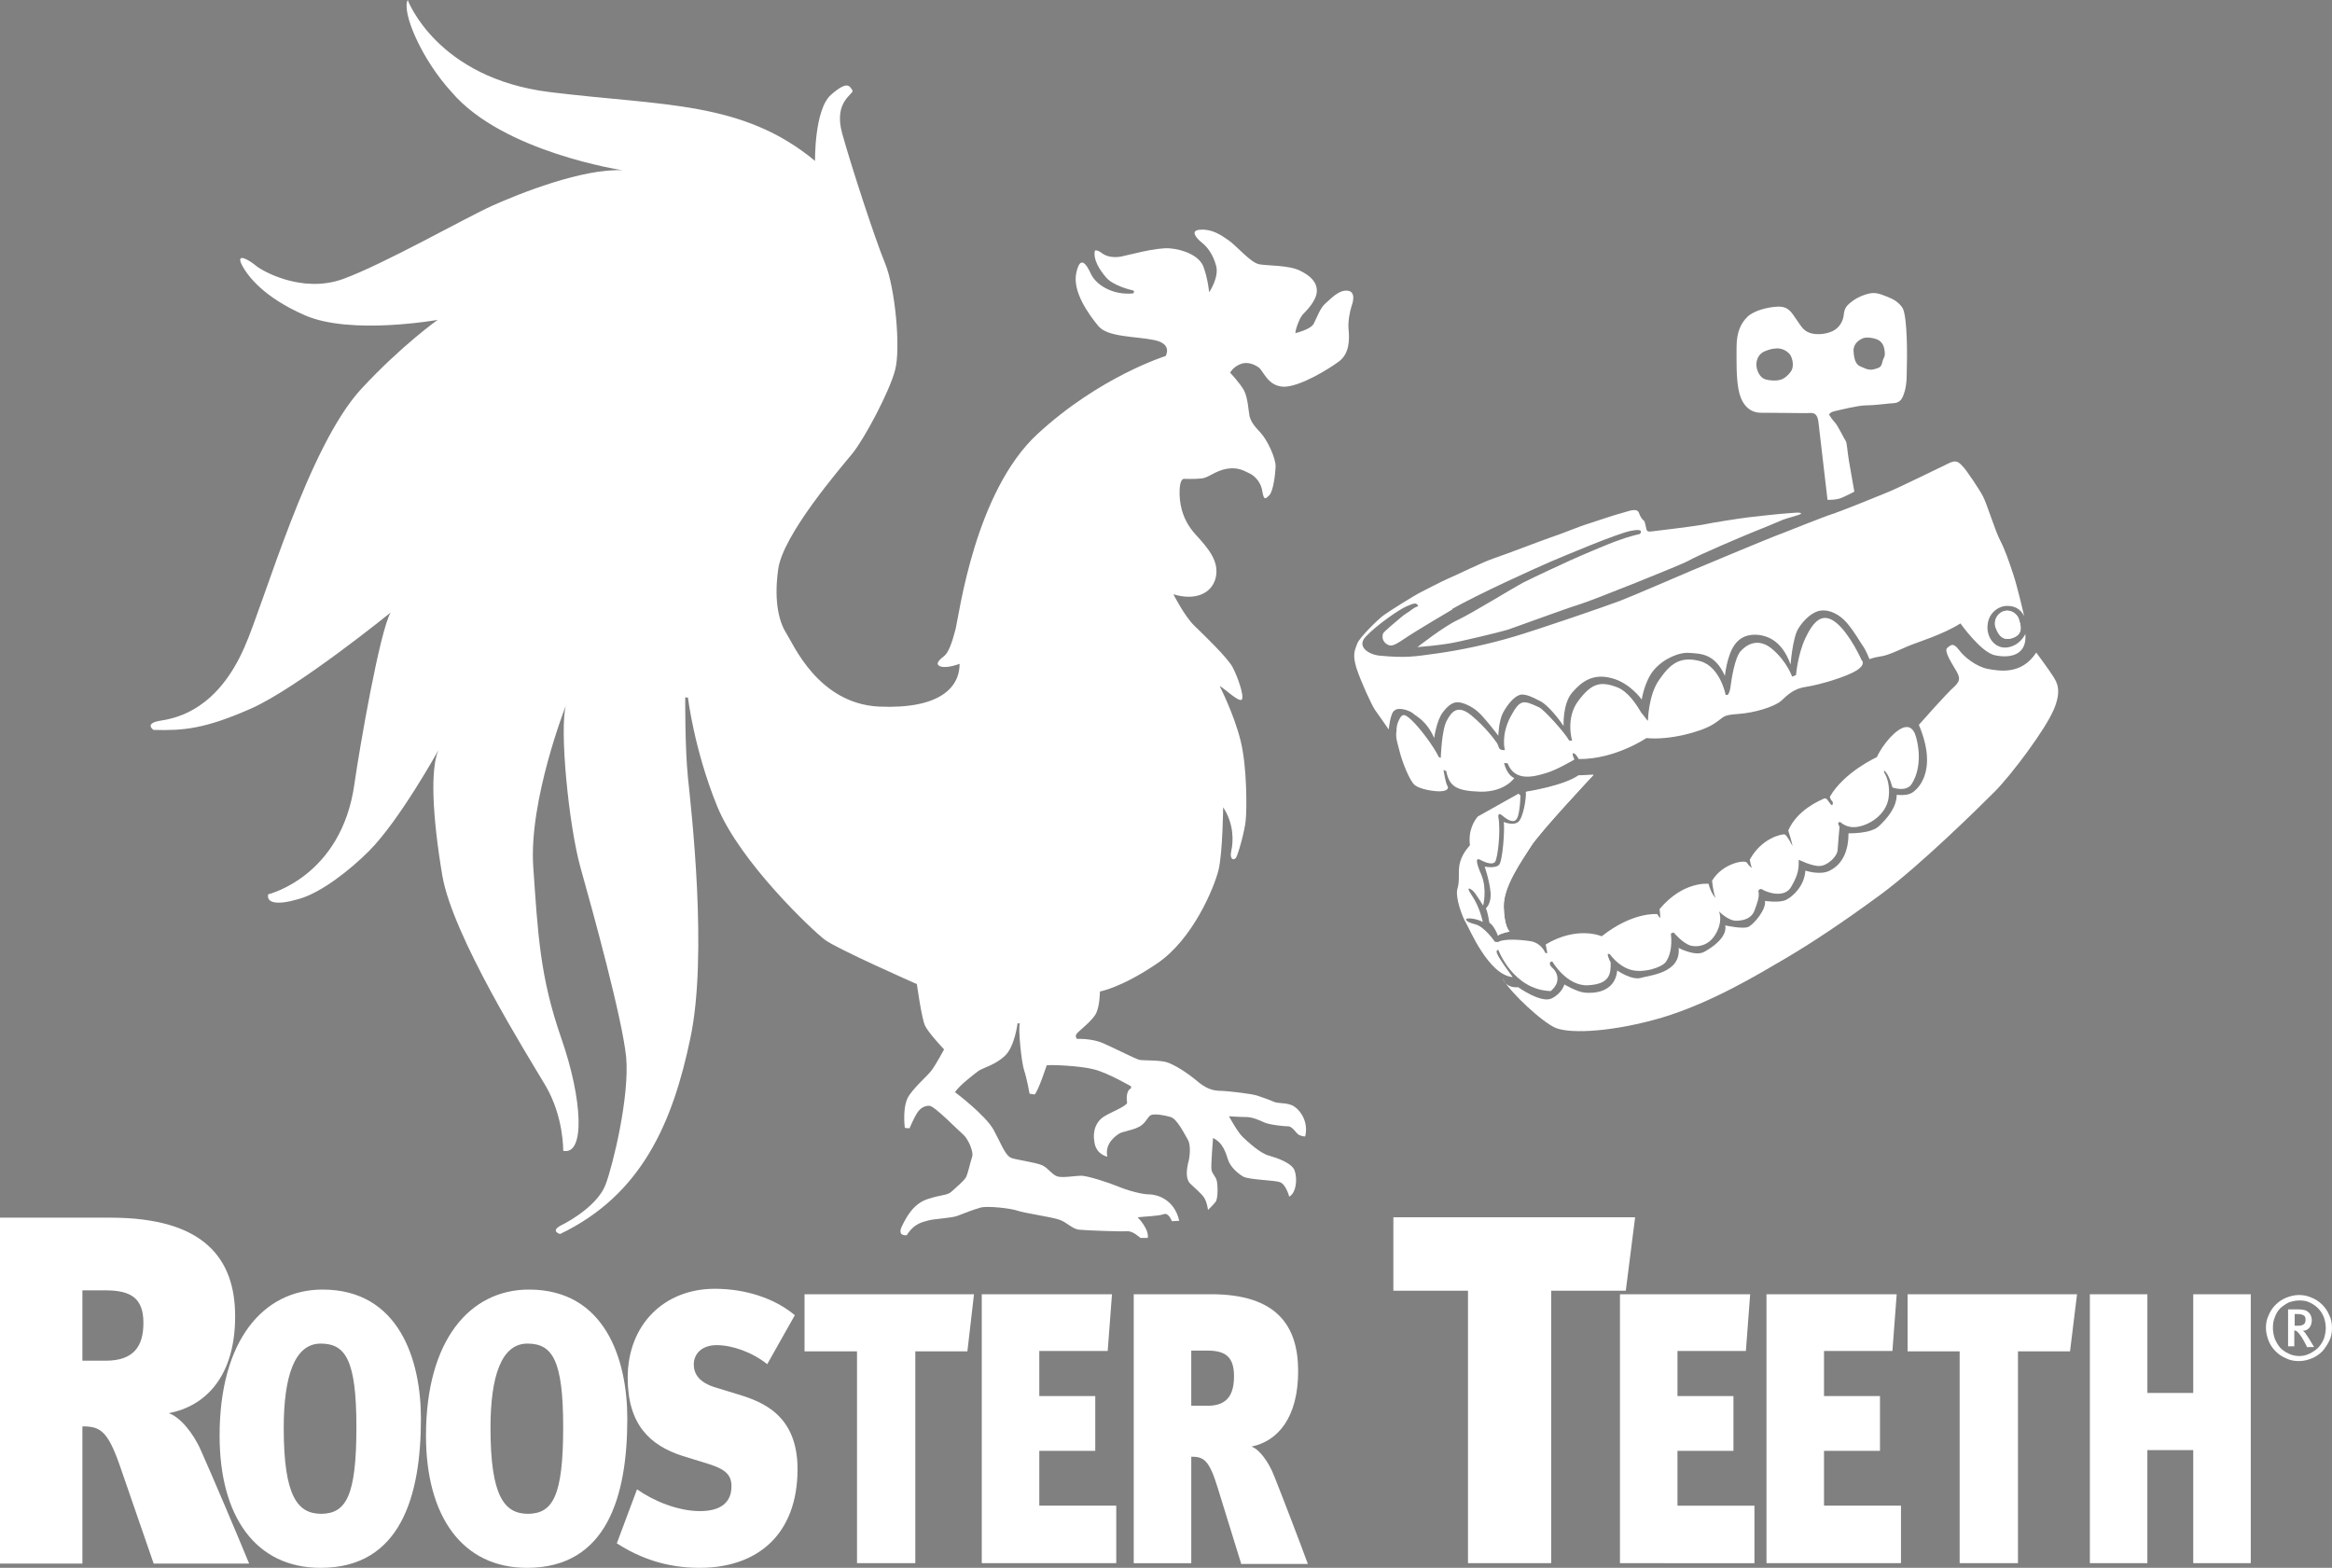 <?xml version="1.0" encoding="UTF-8"?> <svg xmlns="http://www.w3.org/2000/svg" xmlns:xlink="http://www.w3.org/1999/xlink" version="1.1" x="0px" y="0px" viewBox="0 0 600 403.4" style="enable-background:new 0 0 600 403.4;" xml:space="preserve"><rect x="0" y="0" width="600" height="403.4" fill="#808080" stroke="none"/> <style type="text/css"> .st0{display:none;} .st1{display:inline;fill:#1E1E1E;} .st2{fill:#FFFFFF;} .st3{fill:none;} .st4{fill:#231F20;} </style> <g id="BACKGROUND" class="st0"> <rect x="-124.5" y="-149.3" class="st1" width="400" height="400"></rect> </g> <g id="LOGOS"> <g> <g> <path class="st2" d="M39.5,402.2l-8.6-24.9c-3.2-9.2-5.1-10.3-9.7-10.3v35.3H0v-89h28.4c24.2,0,32.1,10.6,32.1,25.4 c0,15.3-7.5,23.1-17.1,24.9c2.8,0.9,6.3,5,8.3,9.6c2.7,6,9.7,22.5,12.4,29.1H39.5z M21.2,332v18.1h6c7.2,0,9.7-3.7,9.7-9.7 c0-6.4-3.2-8.4-9.8-8.4H21.2z"></path> <path class="st2" d="M56.5,369.4c0-24.6,11.3-37.6,26.5-37.6c19.6,0,25.3,18,25.3,33.2c0,19.9-5.2,38.4-25.8,38.4 C65.7,403.4,56.5,390.1,56.5,369.4z M91.7,367.2c0-17.3-2.8-21.5-9.2-21.5c-6.7,0-9.5,8.4-9.5,21.7c0,17.7,3.6,22.1,9.7,22.1 C89,389.4,91.7,385,91.7,367.2z"></path> <path class="st2" d="M109.6,369.4c0-24.6,11.3-37.6,26.5-37.6c19.6,0,25.3,18,25.3,33.2c0,19.9-5.2,38.4-25.8,38.4 C118.9,403.4,109.6,390.1,109.6,369.4z M144.9,367.2c0-17.3-2.8-21.5-9.2-21.5c-6.7,0-9.5,8.4-9.5,21.7c0,17.7,3.6,22.1,9.7,22.1 C142.2,389.4,144.9,385,144.9,367.2z"></path> <path class="st2" d="M180,403.4c-8.7,0-15.5-2.6-21.3-6.3l5.2-13.9c4.1,2.9,10.4,5.6,16.2,5.6c5.8,0,8.1-2.6,8.1-6.4 c0-3.1-1.8-4.4-5.8-5.7l-6.8-2.1c-8.4-2.7-14.1-8.1-14.1-20.1c0-13.7,9.4-22.9,22.4-22.9c8,0,15.5,2.5,20.6,6.8l-7.1,12.6 c-3.9-3.1-9-4.9-13-4.9c-3.8,0-5.9,2.2-5.9,5c0,2.3,1.3,4.6,5.6,5.9l5.9,1.8c6.2,1.9,15.2,5.3,15.2,19.2 C205.2,394.7,195,403.4,180,403.4z"></path> <path class="st2" d="M248.9,347.7h-13.4v54.5h-15v-54.5H207V333h43.6L248.9,347.7z"></path> <path class="st2" d="M252.6,402.2V333h33.5l-1.1,14.6h-17.6v11.6h14.4v14.1h-14.4v14.1h19.8v14.8H252.6z"></path> <path class="st2" d="M319.3,402.2l-6-19.4c-2.2-7.2-3.6-8-6.8-8v27.4h-14.8V333h19.9c17,0,22.4,8.2,22.4,19.8 c0,11.9-5.2,18-12,19.4c2,0.7,4.4,3.9,5.8,7.5c1.9,4.7,6.8,17.5,8.7,22.7H319.3z M306.5,347.6v14.1h4.2c5.1,0,6.8-2.9,6.8-7.6 c0-5-2.2-6.6-6.9-6.6H306.5z"></path> <path class="st2" d="M418.3,332.1h-19.2v70.1h-21.4v-70.1h-19.2v-18.9h62.2L418.3,332.1z"></path> <path class="st2" d="M416.8,402.2V333h33.5l-1.1,14.6h-17.6v11.6H446v14.1h-14.4v14.1h19.8v14.8H416.8z"></path> <path class="st2" d="M454.5,402.2V333h33.5l-1.1,14.6h-17.6v11.6h14.4v14.1h-14.4v14.1h19.8v14.8H454.5z"></path> <path class="st2" d="M532.6,347.7h-13.4v54.5h-15v-54.5h-13.4V333h43.6L532.6,347.7z"></path> <path class="st2" d="M564.3,402.2v-29.1h-11.8v29.1h-14.8V333h14.8v25.4h11.8V333h14.8v69.2H564.3z"></path> </g> <g> <path class="st2" d="M600,341.7c0,1.2-0.2,2.3-0.7,3.3c-0.5,1-1.1,1.9-1.8,2.7c-0.8,0.8-1.7,1.4-2.7,1.8c-1,0.4-2.1,0.7-3.3,0.7 c-1.2,0-2.3-0.2-3.3-0.7c-1-0.4-1.9-1-2.7-1.8c-0.8-0.8-1.4-1.7-1.8-2.7c-0.4-1-0.7-2.2-0.7-3.3c0-1.2,0.2-2.3,0.7-3.3 c0.4-1,1-1.9,1.8-2.7c0.8-0.8,1.7-1.4,2.7-1.8c1-0.4,2.1-0.7,3.3-0.7c1.1,0,2.2,0.2,3.3,0.7c1,0.4,1.9,1,2.7,1.8 c0.8,0.8,1.4,1.7,1.8,2.7C599.8,339.3,600,340.5,600,341.7z M598.4,341.7c0-1-0.2-1.9-0.5-2.8c-0.4-0.9-0.8-1.6-1.5-2.3 c-0.6-0.6-1.3-1.1-2.2-1.5c-0.8-0.4-1.7-0.5-2.6-0.5c-0.9,0-1.8,0.2-2.7,0.5c-0.8,0.4-1.5,0.9-2.2,1.5c-0.6,0.6-1.1,1.4-1.4,2.3 c-0.4,0.9-0.5,1.8-0.5,2.8c0,1,0.2,1.9,0.5,2.8c0.4,0.9,0.8,1.6,1.4,2.3c0.6,0.6,1.3,1.1,2.2,1.5c0.8,0.4,1.7,0.6,2.7,0.6 c0.9,0,1.8-0.2,2.6-0.6c0.8-0.4,1.6-0.9,2.2-1.5c0.6-0.6,1.1-1.4,1.5-2.3C598.2,343.6,598.4,342.6,598.4,341.7z M593.5,346.4 l-0.8-1.5c-0.3-0.6-0.6-1-0.9-1.4c-0.3-0.4-0.5-0.7-0.8-0.9c-0.1-0.1-0.2-0.2-0.3-0.2c-0.1,0-0.2-0.1-0.4-0.1v4.1h-1.6v-9.5h2.9 c0.5,0,1,0.1,1.4,0.2c0.4,0.1,0.7,0.3,1,0.6c0.3,0.2,0.4,0.5,0.6,0.9c0.1,0.3,0.2,0.7,0.2,1.1c0,0.7-0.2,1.4-0.6,1.9 c-0.4,0.5-1,0.8-1.7,0.8c0.2,0.1,0.4,0.3,0.7,0.7c0.3,0.4,0.5,0.8,0.8,1.2l1.4,2.3H593.5z M593.2,339.6c0-0.5-0.1-0.9-0.4-1.1 c-0.3-0.2-0.8-0.4-1.5-0.4h-0.9v3h0.8c0.4,0,0.7,0,1-0.1c0.2-0.1,0.4-0.2,0.6-0.3C593,340.5,593.2,340.1,593.2,339.6z"></path> </g> <g> <g> <path class="st2" d="M104.9,0c0,0,7.4,20.1,36.6,23.7c29.2,3.6,49.5,2.2,68.2,17.7c0,0-0.2-13.2,4.1-17c4.3-3.8,4.8-2.2,5.5-1.2 c0.7,1-5,2.6-2.6,11.2c2.4,8.6,8.4,27,11,33.3c2.6,6.2,4.1,22,2.6,27.5c-1.4,5.5-7.9,17.7-11,21.5c-3.1,3.8-18,21-19.1,29.9 c-1.2,8.8,0.5,13.9,2.2,16.5c1.7,2.6,8.1,17.9,23.7,18.7c15.5,0.7,20.8-4.8,20.8-11c0,0-3.1,1.2-4.8,0.7 c-1.7-0.5-0.5-1.7,0.7-2.6c1.2-0.9,2.1-3.3,3.1-7.2c0.9-3.8,5-35.2,21-50c16-14.8,33-20.1,33-20.1s1.9-3.1-2.9-4.1 c-4.8-1-12-0.7-14.4-3.6c-2.4-2.9-6.7-8.8-5.7-13.6c1-4.8,2.6-2.4,3.8,0.2c1.2,2.6,5.3,5.5,10.8,5c0,0,0.7-0.6-0.1-0.8 c-0.9-0.2-5.1-1.3-6.8-3.3c-1.7-2-3.4-4.6-2.9-6.9c0,0,0.5-0.4,1.9,0.7c1.4,1,3.3,1.1,4.9,0.8c1.6-0.3,9-2.4,12.5-2.1 c3.5,0.3,7.7,1.9,8.7,4.9c1.1,3.1,1.4,6.4,1.4,6.4s2.6-3.8,1.8-6.8c-0.8-3-2.3-4.9-3.7-6c-1.4-1.1-3.2-3.2-0.3-3.3 c2.9-0.2,5.2,1.3,7.3,2.8c2.1,1.5,5.6,5.7,7.8,6.1c2.2,0.4,7.5,0.2,10.4,1.6c2.9,1.4,4.5,3.1,4.4,5.4c-0.1,2.3-2.5,4.8-3.6,5.9 c-1,1.1-2,4.3-1.9,4.8c0,0,3.9-0.9,4.7-2.4c0.8-1.5,1.7-4.2,3.1-5.3c1.4-1.2,3.4-3.5,5.7-3.2c2.2,0.3,1.2,3.3,0.9,4.1 c-0.3,0.9-1,3.9-0.7,6.2c0.2,2.3,0.2,5.9-2.5,7.9c-2.7,2-10.2,6.6-14.3,6.5c-4.1-0.2-5.1-4.1-6.4-5c-1.3-0.9-3.1-1.5-4.7-0.8 c-1.7,0.7-2.4,1.8-2.6,2.2c0,0,2.5,2.6,3.6,4.6c1,2,1.1,5.2,1.4,6.6c0.4,1.4,1,2.3,2.8,4.2c1.8,1.9,4,6.7,3.9,8.8 c-0.1,2.1-0.6,6.2-1.6,7.3c-1,1-1.4,1.4-1.8-0.9c-0.3-2.3-1.8-3.9-3.1-4.6c-1.4-0.6-2.9-1.8-6-1.3c-3,0.5-4.7,2.3-6.5,2.5 c-1.8,0.2-4.6,0.1-4.6,0.1s-1-0.1-1.1,2.9c-0.1,2.9,0.4,7.3,4,11.3c3.6,3.9,6.2,7.1,5.3,11.2c-1,4.2-5.4,6-10.9,4.3 c0,0,2.9,5.7,5.4,8.1c2.5,2.4,8.5,8.2,9.8,10.6c1.3,2.4,3.1,7.5,2.4,8.4c-0.7,0.8-4.6-3-5.7-3.5c0,0,3.7,7.2,5.4,14.1 c1.7,6.9,1.6,17.9,1.3,20.5c-0.2,2.5-1.9,8.7-2.5,9.6c-0.6,0.8-1.7,0.4-1.2-1.8c0.5-2.2,0.8-6.8-2.1-11.2c0,0-0.1,11.7-1.2,16.2 c-1.1,4.4-6.5,17.7-15.8,24c-9.3,6.3-14.7,7.2-14.7,7.2s0,4.1-1.2,6c-1.2,1.9-4.3,4.2-4.8,4.9c-0.5,0.7,0.1,1.3,0.1,1.3 s3.7-0.2,6.7,1.1c3,1.3,8.4,4.1,9.4,4.3c1.1,0.2,5.5,0,7.3,0.7c1.8,0.7,4.6,2.3,7.7,4.9c3.1,2.6,5.1,2.3,6.7,2.4 c1.6,0.1,7.1,0.7,8.6,1.2c1.5,0.5,3.2,1.1,4.3,1.6c1.1,0.5,3.6,0.1,5.2,1.2c1.7,1.1,3.7,4.1,2.8,7.7c0,0-0.8,0-1.6-0.4 c-0.7-0.4-1.7-2.2-2.7-2.2c-1.1,0-4.9-0.4-6.2-1c-1.3-0.6-3.1-1.4-4.7-1.4c-1.6,0-4.4-0.2-4.4-0.2s2.2,4.1,3.6,5.4 c1.4,1.3,4.4,4.1,6.6,4.7c2.1,0.6,6,1.9,6.7,3.9c0.7,2,0.5,5.6-1.4,6.7c0,0-0.8-3.1-2.3-3.7c-1.4-0.6-8-0.6-9.6-1.5 c-1.6-1-3.2-2.5-3.8-4.2c-0.6-1.7-1.2-4.4-3.9-5.7c0,0-0.6,7.3-0.4,8.2c0.2,1,1.1,1.8,1.3,2.6c0.3,0.8,0.5,4.8-0.3,5.7 c-0.8,1-1.9,2-1.9,2s-0.2-1.8-0.9-3c-0.7-1.2-2.5-2.6-3.7-3.8c-1.2-1.2-0.9-3.6-0.5-5.3c0.5-1.7,0.7-4.7-0.1-6 c-0.8-1.3-2.7-5.3-4.4-5.8c-1.7-0.5-4.1-0.9-5.1-0.5c-0.9,0.5-1.4,2.3-3.2,3.1c-1.8,0.9-4.1,1.1-5,1.7c-0.9,0.6-3.7,2.5-3,5.9 c0,0-2.8-0.5-3.3-3.6c-0.6-3.1,0.5-5.5,2.4-6.7c1.9-1.2,5.3-2.4,6-3.5c0,0-0.6-3,1-3.8v-0.5c0,0-6.2-3.6-9.7-4.4 c-3.5-0.9-11-1.2-12-1c0,0-2.2,6.7-3.1,7.5l-1.3-0.2c0,0-0.7-3.9-1.4-6c-0.7-2-1.6-11-1.1-12.1h-0.6c0,0-0.7,5.9-3.2,8.3 c-2.5,2.4-5.6,3.1-6.8,3.9c-1.2,0.9-4.9,3.7-6.1,5.5c0,0,7.9,5.9,10,9.8c2.1,3.9,3,6.7,4.7,7.2c1.7,0.5,6.1,1.1,7.7,1.8 c1.6,0.7,2.6,2.5,4,2.9c1.3,0.4,4.6-0.2,6.1-0.2c1.6,0,7.1,1.8,9.3,2.7c2.3,1,6.2,2.1,8.1,2.1c1.9,0,6.5,1.1,7.8,6.8l-1.9,0.1 c0,0-0.8-2.3-2.1-1.8c-1.3,0.5-5.2,0.6-6.7,0.8c0,0,3,3,2.6,5.3h-1.9c0,0-1.9-1.8-3.3-1.7c-1.4,0.1-10.4-0.2-12.3-0.4 c-1.9-0.1-3.2-1.9-5.3-2.6c-2-0.7-9.1-1.7-10.7-2.3c-1.7-0.6-7.7-1.3-9.5-0.8c-1.8,0.5-4.4,1.5-5.9,2.1 c-1.4,0.6-6.2,0.8-7.5,1.2c-1.3,0.4-3.6,0.6-5.6,3.8c0,0-2.5,0.4-1.3-2.2c1.2-2.5,3-5.9,6.7-7.1c3.7-1.2,5-0.9,6.1-1.9 c1.1-1,3-2.6,3.6-3.5c0.6-0.8,1.2-4,1.7-5.4c0.5-1.4-1.1-4.8-2.3-5.8c-1.2-1-7.4-7.4-8.7-7.4c-1.3,0-2.3,0.6-3.1,1.8 c-0.8,1.2-2,4-2,4l-1.2-0.1c0,0-0.8-5.8,1.2-8.5c2-2.8,4.9-5.1,5.9-6.6c1-1.4,3-5.1,3-5.1s-4-4.2-4.9-6.1 c-0.9-1.9-2.1-10.7-2.1-10.7s-20.9-9.2-23.8-11.5c-2.9-2.2-21.7-19.8-27.6-34.3c-5.9-14.5-7.5-27.9-7.5-27.9l-0.7-0.1 c0,0-0.1,12.9,0.7,20.7c0.8,7.8,5.2,45.6,0.6,67.1c-4.5,21.5-12.4,40.2-33.5,50.3c0,0-2.6-0.7,0.2-2.2 c2.9-1.4,9.6-5.5,11.5-10.5c1.9-5,6.2-22.7,5.3-32.8c-1-10-8.6-37.6-11.7-48.6c-3.1-11-5.5-35.9-3.8-41.9c0,0-9.6,24.4-8.4,41.6 c1.2,17.2,1.7,28.2,7.2,44c5.5,15.8,6.2,30.2,0.5,29c0,0,0.2-8.6-4.5-16.7c-4.8-8.1-23.9-38.5-26.6-54.1 c-2.6-15.5-3.1-27.5-1-32.3c0,0-10,18.1-17.9,26c-4.9,4.9-12.3,10.7-18,12.3c-5.7,1.7-8.4,1-7.9-1.2c0,0,18.9-4.5,22.2-28.5 c1.3-9.1,6.5-39.2,9.3-44c0,0-23.9,19.4-35.9,24.7c-12,5.3-17.5,5.7-25.1,5.5c0,0-2.6-1.7,1.9-2.4c4.5-0.7,14.6-3.1,21.5-18.9 c5.3-12,16.3-51.6,30.1-66.5c10.4-11.2,19.6-17.7,19.6-17.7s-22.4,4-34.2-1.2c-10.5-4.6-14.8-10.1-16.3-13.2 c-1.4-3.1,2.4-0.7,3.8,0.5c1.4,1.2,11.7,7.2,22.3,3.4c10.5-3.8,31.6-15.8,38.5-18.9c6.9-3.1,23.2-9.6,33.5-9.1 c0,0-30.8-4.6-44-20.1C108.4,15.2,103.3,3.1,104.9,0z"></path> <g> <path class="st2" d="M515.8,157.2c-1.7,0.4-2.9,2.3-2.3,4.2c0.6,1.9,1.8,3.7,4.5,2.7c2.7-1,1.9-3.3,1.5-4.7 C519.1,157.9,517.4,156.8,515.8,157.2z"></path> <path class="st3" d="M363.1,183.7c0.7,0.8,4.6,3.6,6.5,8c0,0,0.2-5.8,1.9-7.9c1.6-2.1,2.6-3,3.9-2.9c1.3,0.1,3.3,1.4,4.8,2.6 c1.5,1.3,4.8,5.5,5.4,6.3c0,0,0.5-3.8,1.6-5.9c1.1-2.1,2.4-4.1,3.9-4.6c1.5-0.5,4.1,1.1,5.3,1.6c1.1,0.5,5.3,5.2,6,5.7 c0,0,0.6-5,3.1-7.9c2.5-2.9,4.3-4.9,9-3.6c4.8,1.2,8.2,6.9,8.2,6.9s1.7-6.8,4.3-9.7c2.5-2.9,5.4-4,8-3.8c2.6,0.2,6.4,2.1,9,6.3 c0,0,0.6-5.4,2.6-8.2c2-2.8,4.4-2.9,6-2.6c1.6,0.3,6.3,3.5,8.1,6.8c0,0,1.3-6.2,2.8-8.5c1.5-2.4,3-4.4,5-4.6 c2-0.2,4.7,1.4,6.6,3.8c2,2.4,3,4.4,3.8,5.5c0.8,1.1,1.4,2.6,1.4,2.6s1.5-0.5,3.4-0.8c1.9-0.2,4.8-1.6,7-2.6 c2.2-1,9-3,13.6-5.9c0,0,5.3,7.4,8.9,8.2c3.6,0.8,8.3,0.1,7.8-5.5c0,0-1.3,3.1-4.8,3.5c-3.1,0.3-5.3-2.8-4.9-5.9 c0.4-3.1,3.1-4.8,5.1-4.8c2,0.1,3.4,1,4.3,2.6c0,0-1.6-7.4-2.8-10.7c-1.1-3.3-2.1-6.3-3.4-8.8c-1.3-2.5-3.4-9.4-4.4-11.3 c-1-1.9-4.3-6.8-5.2-7.7c-0.9-0.9-1.5-1.8-3.4-0.9c-1.9,0.9-13.3,6.6-15.8,7.5c-2,0.8-7.8,3.2-11.5,4.6 c-0.6,0.3-1.3,0.6-1.9,0.7c-0.2,0.1-0.4,0.1-0.5,0.2c-2.6,0.9-11.2,4.4-13.3,5.1c-2.1,0.8-19.3,7.9-23.1,9.5 c-3.8,1.6-15.3,6.6-18.7,7.9c-3.4,1.3-21.1,7.4-27.6,9.3c-6.5,1.9-13.1,3.3-19.3,4.2c-6.3,0.9-8.5,1.2-14.9,0.6 c-3-0.2-6.1-2.4-3.6-4.9c2.8-2.9,8.7-7,10.5-7.8c1.9-0.8,2.6-1.1,3,0c0,0-0.5,0-1.6,0.8c-1.1,0.8-1.4,0.9-2.9,2.1 c-1.4,1.2-4.5,3.7-4.6,4.2c-0.1,0.5-0.4,1.6,0.8,2.5c1.1,0.9,1.6,0.9,4.8-1.3c3.1-2.1,12.3-7.5,12.3-7.5l-0.1-0.1 c6.8-3.9,21.9-10.7,25.4-12.2c3.8-1.6,16.4-7,20.5-7.9c4-0.9,2.4,0.8,2.4,0.8c-0.5,0.1-3,0.7-5.4,1.6 c-2.4,0.9-9.4,3.9-12.3,5.1c-2.9,1.3-9.3,4.3-12.3,5.8c-3,1.5-13,7.8-16.8,9.6c-3.8,1.8-10.4,7-10.4,7c1.5-0.1,5.5-0.5,7.9-0.9 c2.4-0.4,13.6-3,15.4-3.6c1.9-0.6,15.2-5.5,18.4-6.5c3.3-1,26-10.1,28-11.2c2-1.1,14.4-6.5,16.4-7.3c2-0.8,5.6-2.3,7.3-3 c1.6-0.8,5.4-1.5,5.3-1.9c-0.1-0.4-2.2-0.1-3.8,0c-1.5,0.1-7.1,0.8-9.7,1c-2.5,0.2-9.5,1.4-11.8,1.9 c-2.2,0.5-11.8,1.6-12.9,1.7c-1.1,0.1-1.5,0-1.6-0.6c-0.1-0.6-0.5-2-0.5-2s-0.9-0.6-1.4-2.1c-0.5-1.5-2.8-0.4-4.4,0 c-1.6,0.4-6.2,1.9-8.5,2.7c-2.4,0.7-6.8,2.6-9.9,3.6c-3.1,1-11.4,4.3-14.4,5.3c-3,1-9.6,4.3-12.2,5.4c-1.8,0.8-5.2,2.5-6.6,3.3 c-1.4,0.8-8.2,4.9-9.7,6c-1.5,1.1-6.2,5.7-6.8,7.3c-0.7,1.7-1.4,2.6-0.2,6.3c1.1,3.6,3.9,9.5,4.8,10.8c0.9,1.2,3.5,5,3.5,5 s1-3.8,2.1-4.8C360.5,182,362.3,183,363.1,183.7z"></path> <path class="st4" d="M371.8,198.3"></path> <path class="st4" d="M359.8,193.3"></path> <path class="st3" d="M523.9,167.7c-3.8,5.9-9.7,4.7-12.5,4.2c-2.9-0.5-5.9-2.9-7.4-4.9c-1.5-2-2.2-1.2-3-0.5 c-0.8,0.7,0.7,3.2,1.9,5.2c1.2,2,1.8,3,0,4.7c-1.9,1.7-9.9,9.4-9.9,9.4c5.2,12.2-0.7,16.9-2,17.6c-1.3,0.7-3.3,0.3-3.3,0.3 c0,3.3-2.7,6.2-4.5,8c-2.1,2.1-8.4,2.2-8.4,2.2c0,4.2-0.7,7.2-4.2,9.1c-2.6,1.3-6.3,0-6.3,0c-0.2,3.9-3,6.7-4.9,7.5 c-1.8,0.8-5.6,0-5.6,0c0.4,2.2-2.7,6.4-4,7.2c-1.3,0.8-6.2-0.3-6.2-0.3c0.5,3-3.5,5.9-5.8,7.2s-6.5-2.2-6.5-2.2 c0.7,6.5-6,7.9-8.4,8.5c-2.3,0.7-7.2-2.2-7.2-2.2c-0.7,5.9-5,6-7,5.9c-2-0.2-6.7-2.3-6.7-2.3s0,2.7-2.7,4 c-2.7,1.3-8.5-3.5-8.5-3.5c-3.2,0.3-4.2-1-4.2-1c2,3.7,10.3,11.4,13.7,12.7c4.2,1.7,15.2,0.9,27.4-2.7 c12.9-3.9,24.9-11.2,31.5-15.1c6.5-3.8,14.7-9.2,24.9-16.7c10.2-7.5,24.9-22.1,29.1-26.3c4.2-4.2,13.1-15.9,15.2-21.1 c2.2-5.2,0.7-7.2-0.2-8.7C527.4,172.4,523.9,167.7,523.9,167.7z"></path> <path class="st2" d="M410,199.4l-3.9,0.2c-3.8,2.7-13.5,4.2-13.5,4.2c0.1,1.7-0.7,6.7-2,7.7c-1.3,1-3.7,0-3.7,0 c0.3,2-0.3,10.1-1.2,11c-0.8,1-3.7,0.5-3.7,0.5s1.2,3.5,1.5,6.5c0.3,3-1.2,4.2-1.2,4.2c0.5,1,0.9,3.7,0.9,3.7 c1.2,0.7,2.2,3.3,2.2,3.3c1-0.7,3-1,3-1s-1.4-1.2-1.5-6.4c-0.2-5.2,4.7-11.9,6.9-15.4C395.9,214.4,410,199.4,410,199.4z"></path> <path class="st4" d="M472.5,132c0.6-0.2,1.3-0.4,1.9-0.7C473.7,131.5,473.1,131.8,472.5,132z"></path> <path class="st2" d="M357.3,187.7c0,0-2.6-3.8-3.5-5c-0.9-1.3-3.6-7.2-4.8-10.8c-1.1-3.6-0.4-4.6,0.2-6.3 c0.6-1.6,5.3-6.2,6.8-7.3c1.5-1.1,8.2-5.3,9.7-6c1.4-0.7,4.8-2.5,6.6-3.3c2.6-1.1,9.2-4.4,12.2-5.4c3-1,11.3-4.2,14.4-5.3 c3.1-1,7.5-2.9,9.9-3.6c2.4-0.8,6.9-2.3,8.5-2.7c1.6-0.4,3.9-1.5,4.4,0c0.5,1.5,1.4,2.1,1.4,2.1s0.4,1.4,0.5,2 c0.1,0.6,0.5,0.8,1.6,0.6c1.1-0.1,10.7-1.3,12.9-1.7c2.3-0.5,9.3-1.6,11.8-1.9c2.5-0.3,8.1-0.9,9.7-1c1.5-0.1,3.6-0.4,3.8,0 c0.1,0.4-3.6,1.1-5.3,1.9c-1.6,0.7-5.3,2.2-7.3,3c-2,0.8-14.5,6.1-16.4,7.3c-2,1.1-24.7,10.2-28,11.2c-3.3,1-16.6,5.9-18.4,6.5 c-1.9,0.6-13.1,3.3-15.4,3.6c-2.4,0.4-6.4,0.8-7.9,0.9c0,0,6.7-5.3,10.4-7c3.8-1.8,13.8-8,16.8-9.6c3-1.5,9.4-4.5,12.3-5.8 c2.9-1.3,9.9-4.3,12.3-5.1c2.4-0.9,4.9-1.5,5.4-1.6c0,0,1.6-1.6-2.4-0.8c-4,0.9-16.7,6.3-20.5,7.9c-3.5,1.5-18.6,8.3-25.4,12.2 l0.1,0.1c0,0-9.2,5.4-12.3,7.5c-3.1,2.1-3.6,2.1-4.8,1.3c-1.1-0.9-0.9-2-0.8-2.5c0.1-0.5,3.2-3,4.6-4.2 c1.4-1.2,1.8-1.2,2.9-2.1c1.1-0.8,1.6-0.8,1.6-0.8c-0.4-1.1-1.1-0.8-3,0c-1.9,0.8-7.8,4.9-10.5,7.8c-2.4,2.5,0.6,4.6,3.6,4.9 c6.5,0.6,8.6,0.3,14.9-0.6c6.3-0.9,12.8-2.3,19.3-4.2c6.5-1.9,24.2-8,27.6-9.3c3.4-1.3,14.9-6.3,18.7-7.9 c3.8-1.6,21-8.8,23.1-9.5c2.1-0.8,10.7-4.3,13.3-5.1c0.2,0,0.3-0.1,0.5-0.2c0.5-0.2,1.2-0.4,1.9-0.7c3.7-1.4,9.5-3.8,11.5-4.6 c2.5-1,13.9-6.6,15.8-7.5c1.9-0.9,2.5,0,3.4,0.9c0.9,0.9,4.2,5.8,5.2,7.7c1,1.9,3.1,8.8,4.4,11.3c1.3,2.5,2.3,5.5,3.4,8.8 c1.1,3.3,2.8,10.7,2.8,10.7c-0.9-1.7-2.3-2.6-4.3-2.6c-2-0.1-4.8,1.6-5.1,4.8c-0.4,3.2,1.8,6.2,4.9,5.9 c3.5-0.4,4.8-3.5,4.8-3.5c0.5,5.6-4.1,6.3-7.8,5.5c-3.6-0.7-8.9-8.2-8.9-8.2c-4.5,2.9-11.3,4.9-13.6,5.9c-2.3,1-5.2,2.4-7,2.6 c-1.9,0.3-2.8,0.7-2.8,0.7s-0.9-2.3-1.7-3.4c-0.8-1.1-2-3.4-4-5.8c-2-2.4-4.7-3.6-6.8-3.3c-2,0.2-4.3,2.2-5.8,4.6 c-1.5,2.4-2,9.3-2,9.3c-2.3-6.5-6.3-7.3-7.9-7.6c-1.6-0.2-4.5-0.3-6.5,2.5c-2,2.8-2.5,8-2.5,8c-2.6-5.8-6.3-5.7-9-5.9 c-2.6-0.3-6.7,1.4-9.2,4.3c-2.5,2.9-3.2,7.7-3.2,7.7s-3-4.3-7.7-5.5c-4.8-1.3-7.7,0.8-10.2,3.7c-2.5,2.9-2.2,8.6-2.2,8.6 c-2.6-3.8-5-6-6.2-6.5c-1.1-0.5-3.6-2-5.1-1.5c-1.5,0.5-3.1,2.4-4.3,4.6c-1.1,2.1-1.2,5.9-1.2,5.9c-0.6-0.8-3.9-5.1-5.4-6.3 c-1.5-1.3-3.6-2.2-4.8-2.3c-1.3-0.1-2.5,0.5-4.1,2.6c-1.6,2.1-2.2,6.6-2.2,6.6c-1.9-4.4-4.6-5.6-5.4-6.3 c-0.7-0.7-3.7-1.8-4.8-0.8C357.7,183.4,357.3,187.7,357.3,187.7z M388.4,239.7c0,0-2,0.3-3,1c0,0-0.6-3.2-1.7-3.9 c0,0,0.1-2.3-0.4-3.3c0,0,1.2-1.4,0.8-4.4c-0.3-3-2-6.1-2-6.1s3,1.4,3.8,0.4c0.8-1,2.2-9.2,1.8-11.2c0,0,2.3,1,3.7,0 c1.3-1,1.4-6.8,1.2-8.5c0,0,9.7-1.5,13.5-4.2l3.9-0.2c0,0-14.1,15.1-16.2,18.6c-2.2,3.5-7,10.2-6.9,15.4 C387,238.5,388.4,239.7,388.4,239.7z M528.4,182.6c-2.2,5.2-11,16.9-15.2,21.1c-4.2,4.2-18.9,18.7-29.1,26.3 c-10.2,7.5-18.4,12.9-24.9,16.7c-6.5,3.8-18.6,11.2-31.5,15.1c-12.2,3.6-23.3,4.3-27.4,2.7c-3.4-1.4-11.7-9.1-13.7-12.7 c0,0,0.8,2.5,4,2.2c0,0,5.9,4.2,8.6,2.9c2.7-1.3,3.3-3.6,3.3-3.6s3.2,1.9,5.2,2.1c2,0.2,7.8,0.2,8.4-5.7c0,0,3.7,2.6,6.1,1.9 c2.3-0.7,10.3-1.2,9.7-7.7c0,0,4.3,2.3,6.6,1c2.3-1.3,5.9-3.8,5.4-6.8c0,0,4.8,1.1,6.1,0.3c1.4-0.8,4.5-4.5,4.1-6.6 c0,0,3.7,0.6,5.5-0.3c1.8-0.9,4.7-3.7,4.9-7.5c0,0,3.8,1.3,6.3,0c3.5-1.8,4.8-5.4,4.8-9.6c0,0,5.8,0.2,7.9-1.9 c1.9-1.8,4.5-4.7,4.5-8c0,0,2.4,0.3,3.7-0.4c1.3-0.6,7.2-5.3,2-17.6c0,0,7.3-8.3,9.2-9.9c1.8-1.7,1.2-2.7,0-4.7 c-1.2-2-2.7-4.5-1.9-5.2c0.9-0.7,1.5-1.5,3,0.5c1.5,2,4.5,4.3,7.4,4.9c2.8,0.5,8.7,1.7,12.5-4.2c0,0,3.5,4.7,4.4,6.2 C529.1,175.4,530.6,177.5,528.4,182.6z"></path> <path class="st2" d="M479,169.9c0,0-3-6.8-6.6-9.7c-3.6-2.9-5.9-0.2-7.9,4c-2,4.3-2.4,9.5-2.4,9.5l-1,0.4c0,0-1.3-3.8-5-7 c-3.8-3.3-6.9-1.1-8.3,0.5c-1.4,1.6-2.3,6.9-2.6,9.4c-0.2,1.2-0.5,1.6-0.7,1.8c-0.3,0-0.5,0-0.5,0s-1.4-7.3-6.6-8.7 c-5.3-1.4-7.8,0.9-10.5,4.8c-2.8,3.9-2.9,10.5-2.9,10.5h0l-0.1,0c-0.3-0.3-0.8-1.1-1.6-2c-1.3-2.2-3.4-5.5-6.3-6.6 c-4.3-1.6-6.5-1-9.9,3.5c-3.4,4.5-1.6,10.3-1.6,10.3l-0.8-0.1c-1-1.9-6.5-8-7.7-8.5c-4.1-1.9-4.9-2.2-7.4,2.5 c-2.5,4.8-1.4,8.5-1.4,8.5c-1.9,0.1-1.4-0.9-2.1-1.9c-0.7-1-3-4.1-6.5-7c-3.5-2.9-5.1-1.1-6.4,1.4c-1.3,2.5-1.5,9.5-1.5,9.5 l-0.5-0.2c-1.4-2.9-4.9-7.5-6.9-9.4c-2-1.9-2.6-2-3.6,0.4c-0.3,0.8-0.4,1.5-0.4,2.3c-0.3,1.7,0.3,3.2,0.8,5.2 c0.6,2.5,2.5,7.5,3.9,8.7c1.4,1.1,4.8,1.6,6.3,1.6c1.8,0,2.6-0.6,2.1-1.4c-0.5-0.8-1-4.1-1-4.1l0.7,0.3 c0.8,3.9,2.5,5.1,8.8,5.3c6.3,0.1,8.7-3.5,8.7-3.5c-2.1-1-2.6-3.9-2.6-3.9l0.9,0.1c1.9,5,7.2,3.3,9.9,2.5 c2.8-0.8,7.3-3.5,7.3-3.5s-0.8-1.5-0.3-1.6c0.5-0.1,1.4,1.5,1.4,1.5c9.3,0.1,17.4-5.4,17.4-5.4c6,0.6,14-1.6,17.1-3.5 c3.1-1.9,2.1-2.4,6.5-2.7c4.4-0.3,9.4-1.9,11.1-3.4c1.6-1.5,3.3-3.2,6.5-3.6c3.3-0.5,10.1-2.5,12.7-4.1 c0.7-0.4,1.1-0.8,1.4-1.1C479.7,170.4,479,169.9,479,169.9z"></path> <path class="st2" d="M380.2,210.1c-0.8,1-2.5,3.4-2,7.4c0,0-1.8,1.8-2.5,4.2c-0.7,2.3,0,4.7-0.7,6.9c-0.7,2.2,1.3,7.5,2.2,8.9 c0.8,1.3,5.8,13.4,12,13.9c0,0-2-2.7-2.9-4.1c-0.9-1.4-1.8-2.8-0.8-2.9c0,0,3.8,10.3,13.5,10.6c0,0,1.6-1.3,1.7-2.8 c0.2-1.6-0.8-2.8-1.5-3.4c-0.7-0.7-0.5-1.5,0.2-1.4c0,0,3.7,6.4,9.2,6.1c5.5-0.3,5.9-2.8,5.8-5.9c0,0-0.9-1.6-0.7-2.2l0.5,0.1 c0,0,2,3,5.3,4c3.3,1,8.1-0.6,9.1-2c1-1.4,1.7-3.8,1.3-7.3l0.7-0.3c0,0,2.3,2.8,4.4,3.4c2,0.5,4-0.2,5.3-1.5 c1.3-1.3,3-4.4,2-7.3c0,0,2.3,2.4,4.4,2.4c2.1,0,4-0.7,4.7-2.6c0.7-1.9,1.4-3.6,1-5.1c0,0,0.4-0.8,1.1-0.3 c0.7,0.5,5.6,2.5,7.4-0.8c1.9-3.3,1.9-4.7,1.9-6.9c0,0,3.6,1.8,5.5,1.6c1.9-0.1,4.4-2.4,4.5-4.1c0.1-1.8,0.5-6,0.5-6 s-0.9-1.2,0.2-1.2c0,0,1.7,1.8,4.6,1.2c2.9-0.5,7.1-3,7.8-7.3c0.6-4.3-1.1-6.6-1.1-6.6s-0.3-1.1,0.5,0c0.9,1.1,1.6,3.8,1.6,3.8 s3.4,1.3,4.9-0.8c1.5-2.2,2.7-6.5,1.2-12.1c-1.5-5.5-5.8-0.9-6.9,0.3c-1.1,1.2-2.5,3.2-3.2,4.8c0,0-8.4,3.8-12.1,10.2 c0,0,0.2,0.9,0.6,1.1c0.3,0.3,0.2,1.6-0.4,0.8c-0.7-0.8-1-1.8-1.8-1.4c-0.8,0.4-6.8,2.8-9.1,8.2c0,0,1,3.1,1.1,4 c0,0-1.4-2.8-2-3c-0.6-0.2-6,0.9-9,6.5c0,0,0.3,1.8,0.6,2.1c0,0-0.7-0.3-1.3-1.3c-0.5-0.9-6.3,0.1-9,4.6c0,0,0.3,3.2,0.9,4.4 c0,0-1.1-0.9-1.8-3.6c0,0-6.5-0.8-12.6,6.5c0,0,0.2,1.8,0.2,2.3c0,0-0.4-0.3-0.8-1c0,0-6.2-0.7-14.3,5.7c0,0-6.2-2.8-14.4,2.1 l0.4,2.2c0,0-0.4,0.2-0.6-0.2c-0.1-0.3-1.1-2.3-3.5-2.8c-2.4-0.4-7-0.8-8.6,0.2l-0.8-0.1c0,0-2.6-3.9-5.1-4.5 c-2.5-0.6-3-1.6-1.3-1.5c1.8,0.1,3.3,0.9,3.3,0.9s-0.7-3.7-2.8-6.8c-2.1-3.1,0.3-1.4,0.8-0.6c0.5,0.7,1.7,2.5,2.1,3.2 c0,0,1.1-4.3-0.5-8c-1.6-3.7-1.3-4.4-0.1-3.7c1.3,0.7,3.1,1.3,3.7,0.4c0.6-0.9,1.5-7.7,0.8-11.6c0,0-0.1-1.3,1.1-0.2 c1.2,1,2.9,2.1,3.7,0.7c0.8-1.4,0.9-5.9,0.9-5.9l-0.5-0.5"></path> </g> </g> </g> <path class="st2" d="M489.6,79.4c-0.3-0.6-1.4-1.9-3-2.6c-1.6-0.7-3.4-1.5-4.8-1.4c-1.4,0.1-3.6,0.9-5.1,2 c-1.5,1.1-2.1,1.8-2.3,3.4c-0.1,1.6-1,3.5-2.9,4.4c-1.9,0.9-4.5,1-6,0.4c-1.5-0.6-2-1.5-3.3-3.4c-1.3-1.9-2.1-3.4-4.8-3.3 c-2.6,0.1-6.1,1-7.8,2.6c-1.6,1.6-2.8,3.8-2.8,7.8c0,4-0.1,7.6,0.5,10.9c0.6,3.3,2.4,6,5.8,6c3.4,0,10.4,0.1,11.7,0.1 c1.3,0,2.8-0.6,3.1,2.6c0.4,3.3,2.3,19.7,2.3,19.7s2.2,0.1,3.6-0.5c1.4-0.6,3.3-1.6,3.3-1.6s-1-5.6-1.4-8c-0.4-2.4-0.5-4.6-0.8-5 c-0.3-0.4-2.1-4.1-2.8-4.8c-0.6-0.6-1.5-2-1.5-2s0.1-0.6,1.4-0.9c1.3-0.3,6.1-1.5,8.1-1.5c2,0,5-0.4,6.2-0.5 c1.1-0.1,2.5,0.1,3.3-1.8c0.8-1.9,1-3.7,1-6.9C490.7,92.1,490.8,82.1,489.6,79.4z M461,95.2c-0.5,1-1.9,2.3-2.9,2.5 c-0.9,0.3-2.5,0.3-3.9-0.1c-1.4-0.4-2.3-2.3-2.3-3.8c0-1.4,0.7-2.8,2.1-3.4c1.5-0.6,2.2-0.7,2.6-0.7c1.6-0.3,3.2,0.5,4,1.6 C461.3,92.4,461.5,94.2,461,95.2z M484.3,93.2c-0.3,1.3-0.7,1.4-2.1,1.8c-1.5,0.4-2.5-0.3-3.7-0.8c-1.1-0.5-1.5-2-1.6-3.9 c-0.1-1.9,1.5-2.9,2.5-3.3c0.9-0.3,2.6-0.1,3.7,0.4c1.1,0.5,1.7,1.6,1.8,3C485.1,92,484.6,91.8,484.3,93.2z"></path> <path class="st2" d="M517.9,164.1c-2.7,1-3.8-0.8-4.5-2.7c-0.6-1.9,0.6-3.8,2.3-4.2c1.7-0.4,3.3,0.8,3.7,2.2 C519.9,160.8,520.6,163.1,517.9,164.1z"></path> </g> </g> </svg> 